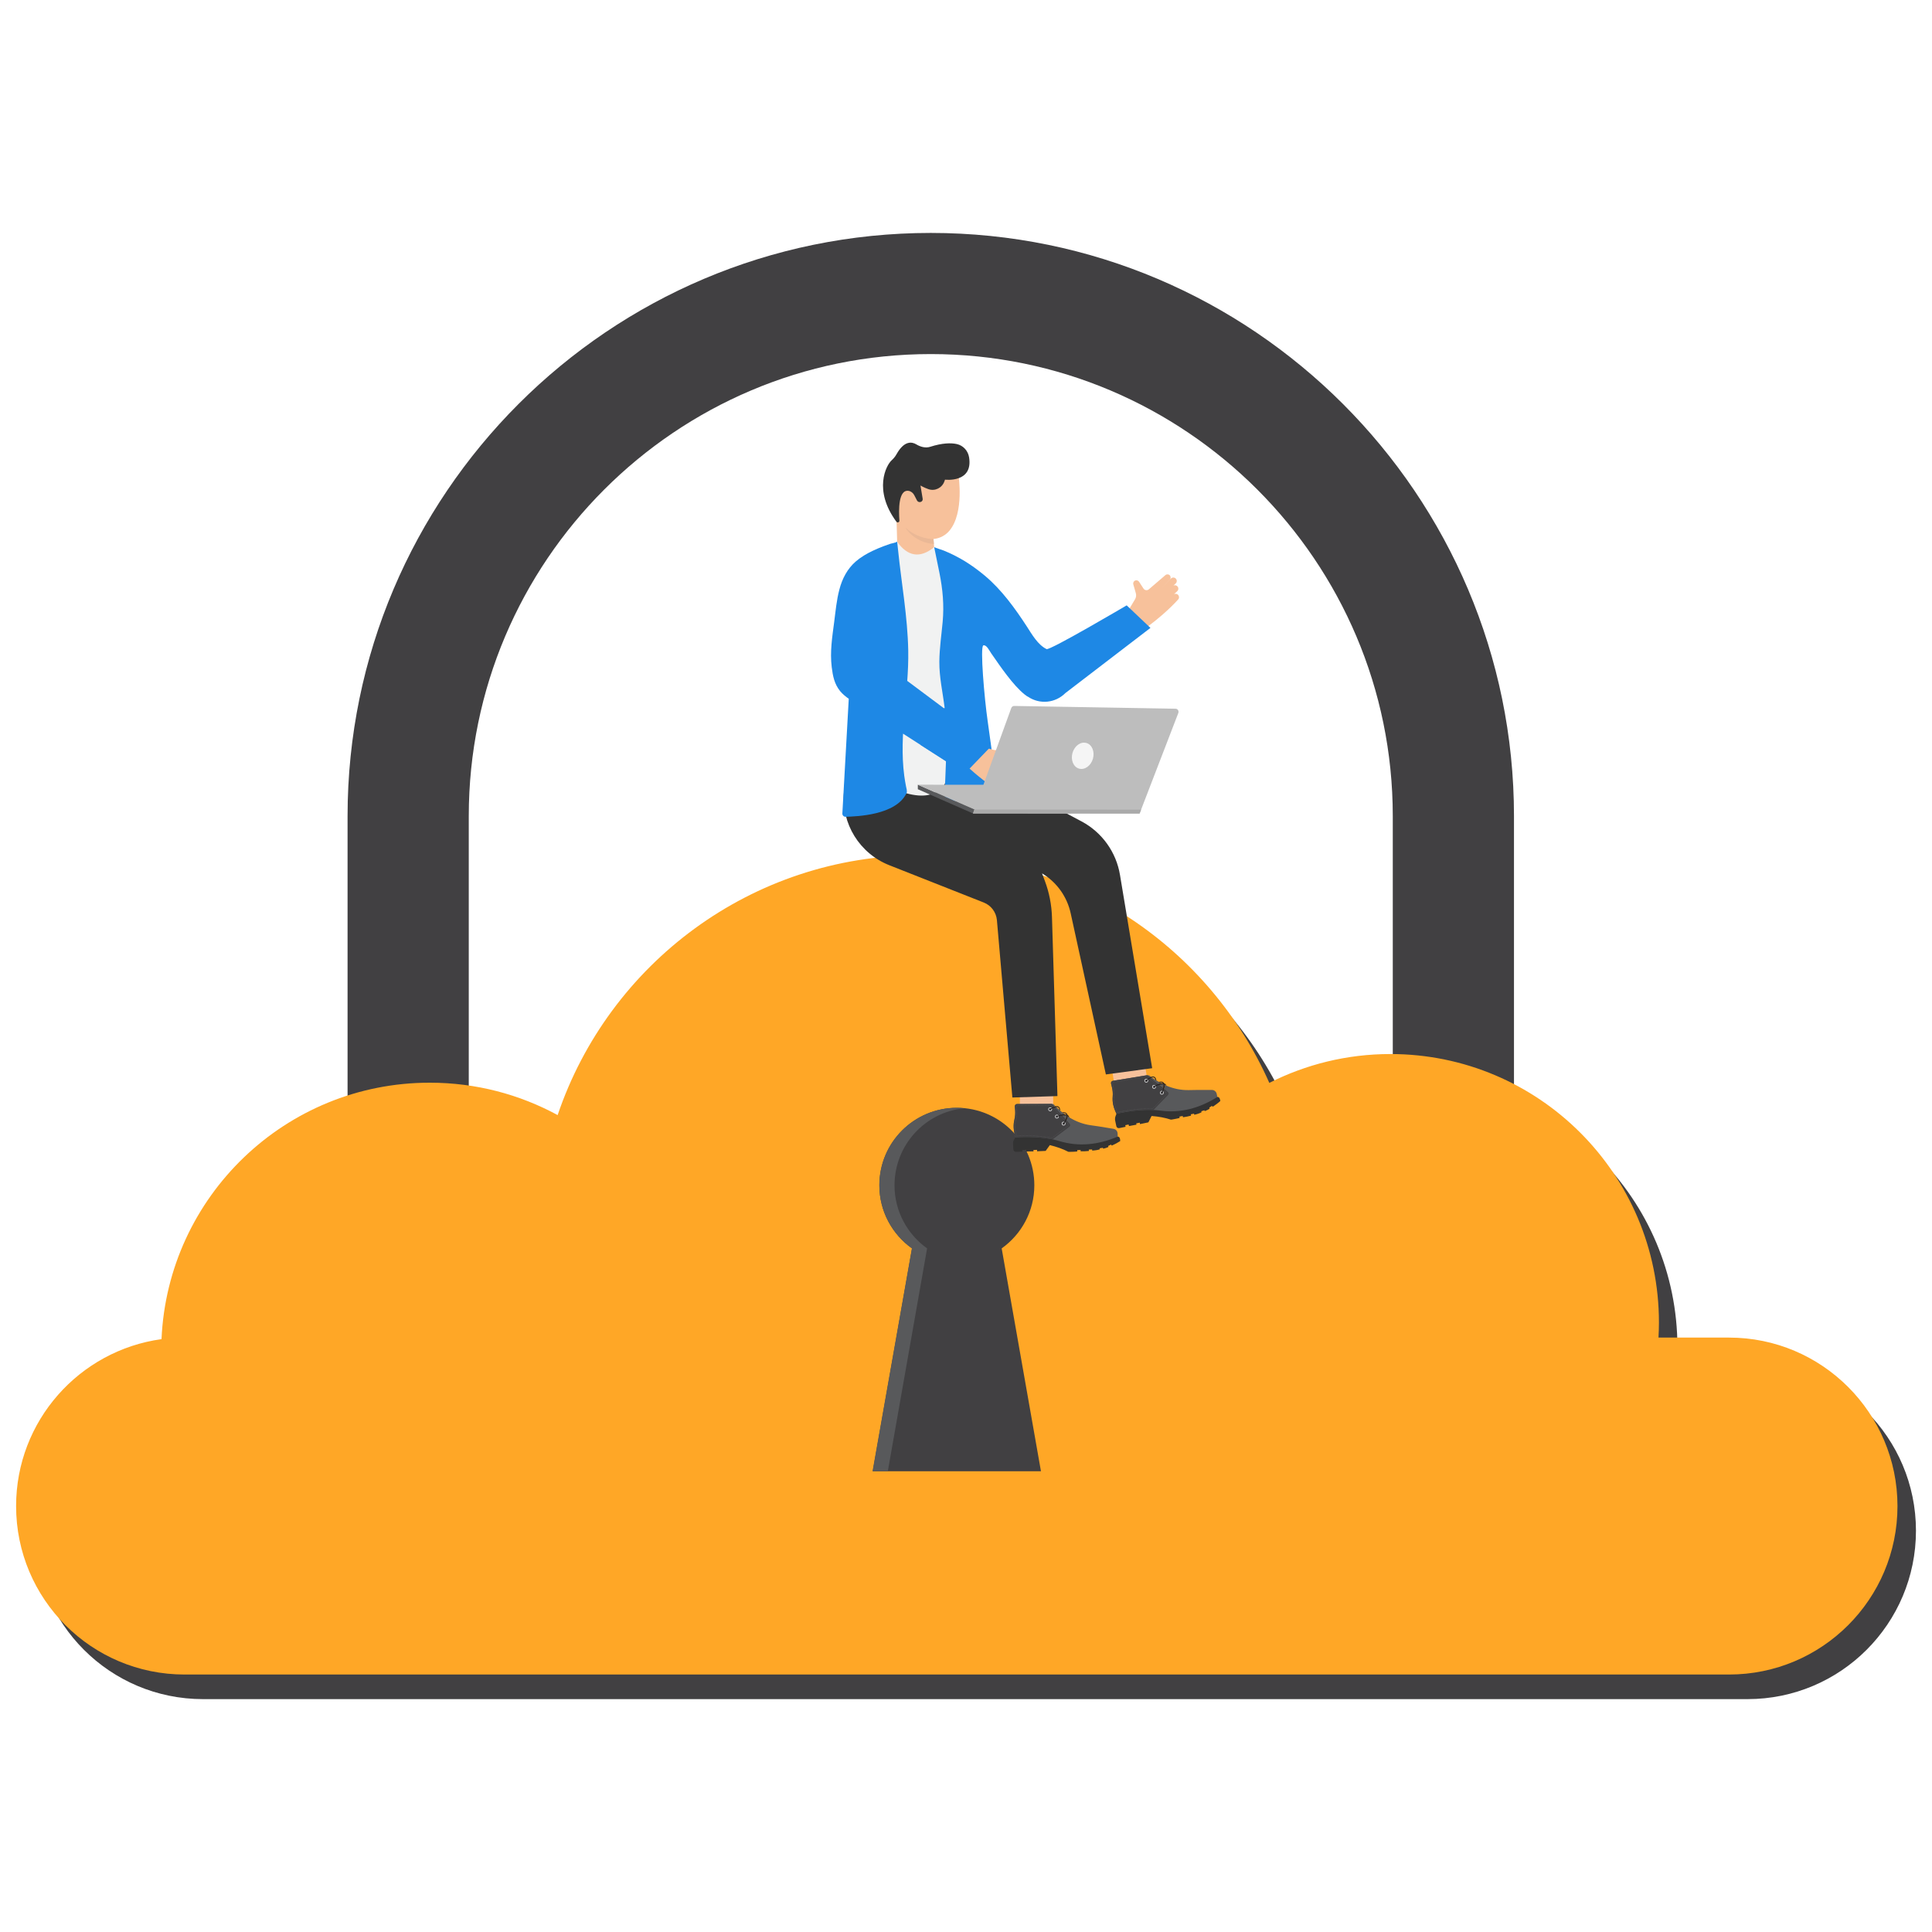 <svg xmlns="http://www.w3.org/2000/svg" xml:space="preserve" id="smart-businessman-holding-floating-cloud-padlock-with-security-key" x="0" y="0" enable-background="new 0 0 3000 3000" version="1.1" viewBox="0 0 3000 3000">
  <path fill="#414042" d="M2350.9,2106.4H539.7v-839.1c0-499.4,406.3-905.6,905.6-905.6s905.6,406.3,905.6,905.6V2106.4z
				 M727.9,1918.1h1434.8v-650.9c0-395.6-321.8-717.4-717.4-717.4s-717.4,321.8-717.4,717.4V1918.1z"></path>
  <path fill="#414042" d="M2713.4,2115.3H2604c0.4-7.7,0.7-15.5,0.7-23.3c0-230.3-186.7-417-417-417c-67.7,0-131.5,16.2-188,44.8
						c-92.2-208.2-300.5-353.5-542.8-353.5c-261.3,0-483,168.9-562.3,403.5c-59.1-32.1-126.7-50.3-198.6-50.3
						c-224,0-406.7,176.7-416.5,398.2c-127.5,17.5-225.8,126.8-225.8,259.1v0c0,144.5,117.1,261.6,261.6,261.6h2398.2
						c144.5,0,261.6-117.1,261.6-261.6v0C2975,2232.4,2857.9,2115.3,2713.4,2115.3z"></path>
  <path fill="#ffa726" d="M2684.8,2077h-109.5c0.4-7.7,0.7-15.5,0.7-23.3c0-230.3-186.7-417-417-417c-67.7,0-131.5,16.2-188,44.8
						c-92.2-208.2-300.5-353.5-542.8-353.5c-261.3,0-483,168.9-562.3,403.5c-59.1-32.1-126.7-50.3-198.6-50.3
						c-224,0-406.7,176.7-416.5,398.2C123.3,2097,25,2206.3,25,2338.6v0c0,144.5,117.1,261.6,261.6,261.6h2398.2
						c144.5,0,261.6-117.1,261.6-261.6v0C2946.3,2194.2,2829.2,2077,2684.8,2077z"></path>
  <g>
    <path fill="#414042" d="M1616.4,2284.6l-61-346.1c30.6-21.8,50.7-57.5,50.7-98c0-66.5-53.9-120.3-120.3-120.3
					s-120.3,53.9-120.3,120.3c0,40.5,20,76.2,50.7,98l-61,346.1H1616.4z"></path>
    <path fill="#58595b" d="M1439.6,1938.5l-61,346h-23.7l61.1-346c-30.6-21.9-50.6-57.5-50.6-98c0-66.5,53.8-120.3,120.2-120.3
					c4,0,7.9,0.2,11.9,0.7c-61,5.8-108.5,57.1-108.5,119.7C1389,1881,1409.1,1916.7,1439.6,1938.5z"></path>
  </g>
  <g>
    <rect width="51.7" height="79.7" x="1580.8" y="1662" fill="#f7c19b" transform="translate(2.882 -2.716)"></rect>
    <path fill="#333" d="M1584.3,1755.5l-7.6,10.5l-2,3.4c-1.2,2-1.7,4.2-1.6,6.5l0.4,8.9c0.1,2.2,2,3.9,4.2,3.8l9.9-0.4l-0.1-2.5
					l5.3-0.2l0.1,2.5l11.9-0.2l-0.1-2.1l5.6-0.2l0.1,2.2l13.3-0.6l6.5-9c10.7,2.7,20.4,6,28.7,10.4c0.4,0.3,13.8-0.2,13.9-0.6
					l-0.1-2l5.2-0.2l0.1,2c4.3,0.1,8.6,0,12.8-0.5l-0.1-2.1l5.1-0.2l0.1,1.7c4.5-0.2,8.4-0.8,11.8-1.9l-0.1-1.6l5.1-0.9l0.1,1.5
					c3-0.5,5.7-1.5,8.3-2.6l-0.3-1.7l4.5-2.1l1,1.6c4.9-2.2,9.3-4.5,13.1-7c0,0,0.5-6.8-3.7-7l-54.3-3.8l-69.8-6.7L1584.3,1755.5z"></path>
    <path fill="#58595b" d="M1574,1751c0.1,3.3,0.6,6.6,1.5,9.9l1.3,5.1c20.8-1.2,40.2-0.4,57.7,3.2c3.6,0.8,7.2,1.6,10.6,2.7
					c29.6,8.9,59.8,6.1,90.5-7l-0.2-4.9c-0.1-3.6-2.8-6.6-6.4-7.2l-23.3-3.8c-4.2-0.7-8.3-1.2-12.5-1.8
					c-11.7-1.7-22.6-5.9-32.9-12.2c-0.6-0.4-1.1-0.7-1.7-1.1c-0.3-0.2-0.7-0.4-1-0.7c-0.4,5.1-5,11.5-5.3,11.8
					c-0.1,0.2-0.4,0.3-0.6,0.3c-0.1,0-0.2-0.1-0.3-0.1c-0.3-0.2-0.4-0.6-0.1-0.9c1.6-2.3,5.2-8.1,5.1-11.9c-0.2-0.2-0.5-0.3-0.7-0.5
					c-4.1-1-10.9,0.9-13.7,1.9c-0.3,0.1-0.7,0-0.8-0.4c-0.1-0.3,0-0.7,0.4-0.8c0.4-0.1,6.7-2.4,11.9-2.3c-0.8-0.6-1.7-1.2-2.5-1.9
					c-0.5-0.4-1-0.8-1.6-1.2c-1.1-0.9-2.2-1.8-3.3-2.8c-0.4-0.4-0.9-0.8-1.3-1.2c-1.6-1.4-3.2-2.9-4.8-4.4c-3.3,0.4-7.3,2.8-9,4
					c-0.3,0.2-0.7,0.1-0.9-0.2c-0.2-0.3-0.1-0.7,0.1-0.9c0.3-0.2,4.6-3.3,8.7-4.1c-0.6-0.6-1.3-1.3-1.9-1.9c-1-1.1-2.4-1.7-3.9-1.7
					l-54,0.2c-2,0-3.5,1.7-3.4,3.7l0.5,6.3c0.3,4.7,0,9.4-1.1,14C1574.2,1742.6,1573.8,1746.8,1574,1751z"></path>
    <path fill="#231f20" d="M1651.5 1745.3c.1.1.2.1.3.1.2 0 .4-.1.6-.3.2-.3 4.9-6.8 5.3-11.8-.4-.3-.8-.6-1.3-.9.1 3.9-3.4 9.7-5.1 11.9C1651.1 1744.7 1651.2 1745.1 1651.5 1745.3zM1641.2 1733.5c.1.3.5.5.8.4 2.8-1 9.5-2.9 13.7-1.9-.7-.5-1.4-1-2.2-1.6-5.2-.2-11.6 2.1-11.9 2.3C1641.3 1732.8 1641.1 1733.2 1641.2 1733.5z"></path>
    <path fill="#303030" d="M1630.2,1722.8c0.2,0.3,0.6,0.4,0.9,0.2c1.7-1.2,5.8-3.7,9-4c-0.4-0.4-0.8-0.7-1.1-1.1
					c-4.1,0.9-8.4,3.9-8.7,4.1C1630,1722.1,1629.9,1722.5,1630.2,1722.8z"></path>
    <path fill="#414042" d="M1574,1751c0.1,3.3,0.6,6.6,1.5,9.9l1.3,5.1c20.8-1.2,40.2-0.4,57.7,3.2l25.9-19.5c1.5-1.1,1.7-3.3,0.5-4.7
					l-27.6-30.8l-54,0.2c-2,0-3.5,1.7-3.4,3.7l0.5,6.3c0.3,4.7,0,9.4-1.1,14C1574.2,1742.6,1573.8,1746.8,1574,1751z"></path>
    <polygon fill="#58595b" points="1632.3 1716.7 1632.7 1716.3 1632.4 1715.9 1631.8 1715.9 1631.8 1716.5 1632.1 1716.5"></polygon>
    <path fill="#58595b" d="M1577.9,1762.2l0.6-0.1l0.2,0.8l-0.6,0.1L1577.9,1762.2z M1577.5,1760.7l0.6-0.1l0.2,0.8l-0.6,0.1
								L1577.5,1760.7z M1577.1,1759.1l0.6-0.1c0.1,0.3,0.1,0.5,0.2,0.8l-0.6,0.1C1577.3,1759.7,1577.2,1759.4,1577.1,1759.1z
								 M1576.8,1757.6l0.6-0.1c0.1,0.3,0.1,0.5,0.2,0.8l-0.6,0.1C1576.9,1758.1,1576.9,1757.9,1576.8,1757.6z M1576.5,1756.1
								l0.6-0.1c0,0.3,0.1,0.5,0.1,0.8l-0.6,0.1C1576.6,1756.6,1576.6,1756.3,1576.5,1756.1z M1576.3,1754.5l0.6-0.1
								c0,0.3,0.1,0.5,0.1,0.8l-0.6,0.1C1576.4,1755,1576.4,1754.8,1576.3,1754.5z M1576.2,1753l0.6,0c0,0.3,0,0.5,0.1,0.8l-0.6,0.1
								C1576.2,1753.5,1576.2,1753.2,1576.2,1753z M1576,1751.4l0.6,0c0,0.3,0,0.5,0,0.8l-0.6,0
								C1576.1,1751.9,1576.1,1751.6,1576,1751.4z M1576,1750.6c0-0.3,0-0.5,0-0.8l0.6,0c0,0.3,0,0.5,0,0.8L1576,1750.6z M1576,1749
								c0-0.3,0-0.5,0-0.8l0.6,0c0,0.3,0,0.5,0,0.8H1576z M1576,1747.5c0-0.3,0-0.5,0-0.8l0.6,0c0,0.3,0,0.5,0,0.8L1576,1747.5z
								 M1576.1,1745.9c0-0.3,0-0.5,0.1-0.8l0.6,0c0,0.3,0,0.5-0.1,0.8L1576.1,1745.9z M1576.2,1744.3c0-0.3,0.1-0.5,0.1-0.8
								l0.6,0.1c0,0.3-0.1,0.5-0.1,0.8L1576.2,1744.3z M1576.4,1742.8c0-0.3,0.1-0.5,0.1-0.8l0.6,0.1c0,0.3-0.1,0.5-0.1,0.8
								L1576.4,1742.8z M1576.6,1741.2c0-0.3,0.1-0.5,0.1-0.8l0.6,0.1c0,0.3-0.1,0.5-0.1,0.8L1576.6,1741.2z M1576.9,1739.7
								c0.1-0.3,0.1-0.5,0.2-0.8l0.6,0.1c-0.1,0.3-0.1,0.5-0.2,0.8L1576.9,1739.7z M1577.3,1738.2c0.1-0.3,0.1-0.5,0.2-0.8l0.6,0.1
								c-0.1,0.3-0.1,0.5-0.2,0.8L1577.3,1738.2z M1577.6,1736.7c0-0.3,0.1-0.5,0.1-0.8l0.6,0.1c0,0.3-0.1,0.5-0.1,0.8
								L1577.6,1736.7z M1577.8,1735.1c0-0.3,0.1-0.5,0.1-0.8l0.6,0.1c0,0.3-0.1,0.5-0.1,0.8L1577.8,1735.1z M1578,1733.6
								c0-0.3,0.1-0.5,0.1-0.8l0.6,0.1c0,0.3-0.1,0.5-0.1,0.8L1578,1733.6z M1578.2,1732c0-0.3,0-0.5,0.1-0.8l0.6,0
								c0,0.3,0,0.5-0.1,0.8L1578.2,1732z M1578.3,1730.5c0-0.3,0-0.5,0-0.8l0.6,0c0,0.3,0,0.5,0,0.8L1578.3,1730.5z M1578.4,1729
								c0-0.3,0-0.5,0-0.8l0.6,0c0,0.3,0,0.5,0,0.8L1578.4,1729z M1578.4,1727.4c0-0.3,0-0.5,0-0.8l0.6,0c0,0.3,0,0.5,0,0.8
								L1578.4,1727.4z M1578.3,1725.1l0.6,0c0,0.3,0,0.5,0,0.8l-0.6,0C1578.3,1725.6,1578.3,1725.3,1578.3,1725.1z M1578.2,1723.5
								l0.6,0l0.1,0.8l-0.6,0L1578.2,1723.5z M1578.1,1722l0.6,0l0.1,0.8l-0.6,0L1578.1,1722z M1577.9,1720.4l0.6,0l0.1,0.8l-0.6,0
								L1577.9,1720.4z M1577.8,1718.9l0.6,0l0.1,0.8l-0.6,0L1577.8,1718.9z M1630.3,1716.5l0-0.6l0.8,0l0,0.6L1630.3,1716.5z
								 M1628.7,1716.5l0-0.6l0.8,0l0,0.6L1628.7,1716.5z M1627.2,1716.5l0-0.6l0.8,0l0,0.6L1627.2,1716.5z M1625.6,1716.6l0-0.6
								l0.8,0l0,0.6L1625.6,1716.6z M1624,1716.6l0-0.6l0.8,0l0,0.6L1624,1716.6z M1622.5,1716.6l0-0.6l0.8,0l0,0.6L1622.5,1716.6z
								 M1620.9,1716.6l0-0.6l0.8,0l0,0.6L1620.9,1716.6z M1619.4,1716.6l0-0.6l0.8,0l0,0.6L1619.4,1716.6z M1617.8,1716.6v-0.6
								l0.8,0l0,0.6L1617.8,1716.6z M1616.2,1716.6l0-0.6l0.8,0l-0.1,0.6L1616.2,1716.6z M1577.8,1718c0-0.3,0.1-0.6,0.3-0.9
								l0.5,0.3c-0.1,0.2-0.2,0.4-0.2,0.6L1577.8,1718z M1614.7,1716.6l0-0.6l0.8,0l0,0.6L1614.7,1716.6z M1613.1,1716.6l0-0.6
								l0.8,0l0,0.6L1613.1,1716.6z M1611.6,1716.6l0-0.6l0.8,0l-0.1,0.6L1611.6,1716.6z M1610,1716.6l0-0.6l0.8,0l-0.1,0.6
								L1610,1716.6z M1608.4,1716.6l0-0.6l0.8,0l0,0.6L1608.4,1716.6z M1606.9,1716.6l0-0.6l0.8,0l0,0.6L1606.9,1716.6z
								 M1605.3,1716.6l0-0.6l0.8,0l0,0.6L1605.3,1716.6z M1603.8,1716.6v-0.6l0.8,0l0,0.6L1603.8,1716.6z M1602.2,1716.6l0-0.6
								l0.8,0l0,0.6L1602.2,1716.6z M1600.6,1716.6l0-0.6l0.8,0l0,0.6L1600.6,1716.6z M1599.1,1716.6l0-0.6l0.8,0l0,0.6
								L1599.1,1716.6z M1597.5,1716.6l0-0.6l0.8,0l0,0.6L1597.5,1716.6z M1596,1716.7l0-0.6l0.8,0l0,0.6L1596,1716.7z
								 M1594.4,1716.7l0-0.6l0.8,0l0,0.6L1594.4,1716.7z M1592.8,1716.7l0-0.6l0.8,0l0,0.6L1592.8,1716.7z M1591.3,1716.7l0-0.6
								l0.8,0l0,0.6L1591.3,1716.7z M1589.7,1716.7l0-0.6l0.8,0l0,0.6L1589.7,1716.7z M1588.2,1716.7l0-0.6l0.8,0l0,0.6
								L1588.2,1716.7z M1586.6,1716.7l0-0.6l0.8,0l0,0.6L1586.6,1716.7z M1578.7,1716.5c0.2-0.2,0.5-0.3,0.8-0.4l0.1,0.6
								c-0.2,0-0.4,0.1-0.6,0.3L1578.7,1716.5z M1585,1716.7l0-0.6l0.8,0l0,0.6L1585,1716.7z M1583.5,1716.7l0-0.6l0.8,0l0,0.6
								L1583.5,1716.7z M1581.9,1716.7v-0.6l0.8,0l0,0.6L1581.9,1716.7z M1580.3,1716.7l0-0.6l0.8,0l0,0.6L1580.3,1716.7z"></path>
    <polygon fill="#58595b" points="1578.4 1764.2 1579.1 1764.2 1579 1763.6 1578.9 1763.6 1578.8 1763.5 1578.3 1763.6"></polygon>
    <path fill="#58595b" d="M1631.8,1766.9l0.1-0.6l0.8,0.1l-0.1,0.6L1631.8,1766.9z M1630.3,1766.7l0.1-0.6l0.8,0.1l-0.1,0.6
								L1630.3,1766.7z M1628.8,1766.4l0.1-0.6l0.8,0.1l-0.1,0.6L1628.8,1766.4z M1627.3,1766.1l0.1-0.6l0.8,0.1l-0.1,0.6
								L1627.3,1766.1z M1625.8,1765.9l0.1-0.6l0.8,0.1l-0.1,0.6L1625.8,1765.9z M1624.3,1765.7l0.1-0.6l0.8,0.1l-0.1,0.6
								L1624.3,1765.7z M1622.7,1765.5l0.1-0.6l0.8,0.1l-0.1,0.6L1622.7,1765.5z M1621.2,1765.3l0.1-0.6l0.8,0.1l-0.1,0.6
								L1621.2,1765.3z M1619.7,1765.1l0.1-0.6l0.8,0.1l-0.1,0.6L1619.7,1765.1z M1618.2,1764.9l0.1-0.6l0.8,0.1l-0.1,0.6
								L1618.2,1764.9z M1616.6,1764.8l0.1-0.6l0.8,0.1l-0.1,0.6L1616.6,1764.8z M1615.1,1764.6l0.1-0.6l0.8,0.1l-0.1,0.6
								L1615.1,1764.6z M1613.6,1764.5l0-0.6l0.8,0.1l-0.1,0.6L1613.6,1764.5z M1612.1,1764.4l0-0.6l0.8,0.1l0,0.6L1612.1,1764.4z
								 M1610.5,1764.2l0-0.6l0.8,0.1l0,0.6L1610.5,1764.2z M1609,1764.2l0-0.6l0.8,0l0,0.6L1609,1764.2z M1607.5,1764.1l0-0.6
								l0.8,0l0,0.6L1607.5,1764.1z M1605.9,1764l0-0.6l0.8,0l0,0.6L1605.9,1764z M1604.4,1763.9l0-0.6l0.8,0l0,0.6L1604.4,1763.9z
								 M1602.9,1763.9l0-0.6l0.8,0l0,0.6L1602.9,1763.9z M1601.3,1763.8l0-0.6l0.8,0l0,0.6L1601.3,1763.8z M1599.8,1763.8l0-0.6
								l0.8,0l0,0.6L1599.8,1763.8z M1598.2,1763.8l0-0.6l0.8,0l0,0.6L1598.2,1763.8z M1596.7,1763.7l0-0.6l0.8,0l0,0.6
								L1596.7,1763.7z M1595.2,1763.7l0-0.6l0.8,0l0,0.6L1595.2,1763.7z M1593.6,1763.7l0-0.6l0.8,0v0.6L1593.6,1763.7z
								 M1592.1,1763.8l0-0.6l0.8,0l0,0.6L1592.1,1763.8z M1590.6,1763.8l0-0.6l0.8,0l0,0.6L1590.6,1763.8z M1589,1763.8l0-0.6
								l0.8,0l0,0.6L1589,1763.8z M1587.5,1763.8l0-0.6l0.8,0l0,0.6L1587.5,1763.8z M1586,1763.9l0-0.6l0.8,0l0,0.6L1586,1763.9z
								 M1579.8,1763.6l0.8,0l0,0.6l-0.8,0L1579.8,1763.6z M1584.4,1763.9l0-0.6l0.8,0l0,0.6L1584.4,1763.9z M1581.3,1763.5l0.8,0
								l0,0.6l-0.8,0L1581.3,1763.5z M1582.9,1764l0-0.6l0.8,0l0,0.6L1582.9,1764z"></path>
    <polygon fill="#58595b" points="1633.8 1767.3 1634.3 1767 1633.9 1766.6 1633.7 1766.7 1633.5 1766.7 1633.3 1767.2"></polygon>
    <path fill="#58595b" d="M1634.5,1766.1l0.6-0.5l0.3,0.5l-0.6,0.5L1634.5,1766.1z M1635.7,1765.2l0.6-0.5l0.3,0.5l-0.6,0.5
								L1635.7,1765.2z M1637,1764.3l0.6-0.5l0.3,0.5l-0.6,0.5L1637,1764.3z M1638.2,1763.3l0.6-0.5l0.3,0.5l-0.6,0.5L1638.2,1763.3
								z M1639.4,1762.4l0.6-0.5l0.3,0.5l-0.6,0.5L1639.4,1762.4z M1640.7,1761.5l0.6-0.5l0.3,0.5l-0.6,0.5L1640.7,1761.5z
								 M1641.9,1760.6l0.6-0.5l0.3,0.5l-0.6,0.5L1641.9,1760.6z M1643.1,1759.6l0.6-0.5l0.3,0.5l-0.6,0.5L1643.1,1759.6z
								 M1644.3,1758.7l0.6-0.5l0.3,0.5l-0.6,0.5L1644.3,1758.7z M1645.6,1757.8l0.6-0.5l0.4,0.5l-0.6,0.5L1645.6,1757.8z
								 M1646.8,1756.9l0.6-0.5l0.3,0.5l-0.6,0.5L1646.8,1756.9z M1648,1756l0.6-0.5l0.3,0.5l-0.6,0.5L1648,1756z M1649.3,1755
								l0.6-0.5l0.3,0.5l-0.6,0.5L1649.3,1755z M1650.5,1754.1l0.6-0.5l0.3,0.5l-0.6,0.5L1650.5,1754.1z M1651.7,1753.2l0.6-0.5
								l0.3,0.5l-0.6,0.5L1651.7,1753.2z M1652.9,1752.3l0.6-0.5l0.3,0.5l-0.6,0.5L1652.9,1752.3z M1654.2,1751.3l0.6-0.5l0.3,0.5
								l-0.6,0.5L1654.2,1751.3z M1655.4,1750.4l0.6-0.5l0.3,0.5l-0.6,0.5L1655.4,1750.4z M1656.6,1749.5l0.6-0.5l0.3,0.5l-0.6,0.5
								L1656.6,1749.5z M1657.8,1748.6l0.6-0.5l0.3,0.5l-0.6,0.5L1657.8,1748.6z M1658.9,1747.6c0.1-0.1,0.1-0.3,0.1-0.5
								c0,0,0-0.1,0-0.1l0.6,0c0,0.1,0,0.1,0,0.2c0,0.2-0.1,0.5-0.2,0.7L1658.9,1747.6z M1658.7,1746.1l-0.2-0.3l0.4-0.4l0.2,0.3
								c0.1,0.1,0.2,0.3,0.3,0.4l-0.5,0.3C1658.8,1746.3,1658.8,1746.2,1658.7,1746.1z M1657.4,1744.7l0.4-0.4l0.5,0.6l-0.4,0.4
								L1657.4,1744.7z M1656.4,1743.6l0.4-0.4l0.5,0.6l-0.4,0.4L1656.4,1743.6z M1655.4,1742.4l0.4-0.4l0.5,0.6l-0.4,0.4
								L1655.4,1742.4z M1654.3,1741.3l0.4-0.4l0.5,0.6l-0.4,0.4L1654.3,1741.3z M1653.3,1740.2l0.4-0.4l0.5,0.6l-0.4,0.4
								L1653.3,1740.2z M1652.3,1739l0.4-0.4l0.5,0.6l-0.4,0.4L1652.3,1739z M1651.3,1737.9l0.4-0.4l0.5,0.6l-0.4,0.4L1651.3,1737.9
								z M1650.2,1736.7l0.4-0.4l0.5,0.6l-0.4,0.4L1650.2,1736.7z M1649.2,1735.6l0.4-0.4l0.5,0.6l-0.4,0.4L1649.2,1735.6z
								 M1648.2,1734.4l0.4-0.4l0.5,0.6l-0.4,0.4L1648.2,1734.4z M1647.2,1733.3l0.4-0.4l0.5,0.6l-0.4,0.4L1647.2,1733.3z
								 M1646.1,1732.2l0.4-0.4l0.5,0.6l-0.4,0.4L1646.1,1732.2z M1645.1,1731l0.4-0.4l0.5,0.6l-0.4,0.4L1645.1,1731z
								 M1644.1,1729.9l0.4-0.4l0.5,0.6l-0.4,0.4L1644.1,1729.9z M1643,1728.7l0.4-0.4l0.5,0.6l-0.4,0.4L1643,1728.7z M1642,1727.6
								l0.4-0.4l0.5,0.6l-0.4,0.4L1642,1727.6z M1641,1726.4l0.4-0.4l0.5,0.6l-0.4,0.4L1641,1726.4z M1640,1725.3l0.4-0.4l0.5,0.6
								l-0.4,0.4L1640,1725.3z M1638.9,1724.2l0.4-0.4l0.5,0.6l-0.4,0.4L1638.9,1724.2z M1637.9,1723l0.4-0.4l0.5,0.6l-0.4,0.4
								L1637.9,1723z M1636.9,1721.9l0.4-0.4l0.5,0.6l-0.4,0.4L1636.9,1721.9z M1635.9,1720.7l0.4-0.4l0.5,0.6l-0.4,0.4
								L1635.9,1720.7z M1634.8,1719.6l0.4-0.4l0.5,0.6l-0.4,0.4L1634.8,1719.6z M1633.8,1718.4l0.4-0.4l0.5,0.6l-0.4,0.4
								L1633.8,1718.4z M1632.8,1717.3l0.4-0.4l0.5,0.6l-0.4,0.4L1632.8,1717.3z"></path>
    <g>
      <path fill="#e6e7e8" d="M1648.6 1744.5c.1-1.6 1.6-2.9 3.2-2.7 1.6.1 2.9 1.6 2.7 3.2-.1 1.6-1.6 2.9-3.2 2.7C1649.7 1747.6 1648.5 1746.1 1648.6 1744.5zM1649.6 1744.6c-.1 1.1.8 2.1 1.9 2.2 1.1.1 2.1-.8 2.2-1.9.1-1.1-.8-2.1-1.9-2.2C1650.7 1742.6 1649.7 1743.4 1649.6 1744.6zM1638.2 1733.6c.1-1.6 1.6-2.9 3.2-2.7 1.6.1 2.9 1.6 2.7 3.2-.1 1.6-1.6 2.9-3.2 2.7C1639.3 1736.7 1638.1 1735.2 1638.2 1733.6zM1639.1 1733.7c-.1 1.1.8 2.1 1.9 2.2 1.1.1 2.1-.8 2.2-1.9s-.8-2.1-1.9-2.2C1640.2 1731.7 1639.2 1732.5 1639.1 1733.7z"></path>
      <g>
        <path fill="#231f20" d="M1651.3,1744.4c-0.2,0.3-0.2,0.7,0.1,0.9c0.1,0.1,0.2,0.1,0.3,0.1c0.2,0,0.4-0.1,0.6-0.3
								c0.2-0.3,4.9-6.8,5.3-11.8c0-0.2,0-0.3,0-0.5c0-0.6,0-1.1-0.1-1.6c-0.1-0.6-0.3-1.1-0.6-1.6c-1.2-1.9-3.7-2.7-7.5-2.4
								c0.5,0.4,1,0.8,1.6,1.2c2.4,0,4.1,0.6,4.8,1.8c0.1,0.1,0.1,0.2,0.2,0.3c0.2,0.4,0.3,0.9,0.3,1.4c0,0.1,0,0.2,0,0.3
								C1656.5,1736.3,1653,1742.1,1651.3,1744.4z"></path>
        <path fill="#231f20" d="M1641.2,1733.5c0.1,0.3,0.5,0.5,0.8,0.4c2.8-1,9.5-2.9,13.7-1.9c0.2,0.1,0.5,0.1,0.7,0.2
								c0.5,0.2,0.9,0.4,1.3,0.7c0.2,0.1,0.3,0.3,0.4,0.4c0.2,0.2,0.4,0.5,0.5,0.7c0.6,0.4,1.1,0.7,1.7,1.1c-0.2-1.1-0.6-2-1.2-2.7
								c-0.4-0.4-0.9-0.8-1.5-1.1c-0.5-0.2-1-0.4-1.5-0.5c-0.8-0.2-1.6-0.3-2.5-0.3c-5.2-0.2-11.6,2.1-11.9,2.3
								C1641.3,1732.8,1641.1,1733.2,1641.2,1733.5z"></path>
      </g>
    </g>
    <g>
      <path fill="#e6e7e8" d="M1627.7,1722.6c-0.1-1.6,1.2-3,2.9-3.1c1.6-0.1,3,1.2,3.1,2.9c0.1,1.6-1.2,3-2.9,3.1
							C1629.1,1725.5,1627.8,1724.2,1627.7,1722.6z M1628.6,1722.5c0,1.1,1,2,2.1,2c1.1,0,2-1,2-2.1c0-1.1-1-2-2.1-2
							C1629.5,1720.4,1628.6,1721.4,1628.6,1722.5z"></path>
      <path fill="#231f20" d="M1630.2,1722.8c0.2,0.3,0.6,0.4,0.9,0.2c1.7-1.2,5.8-3.7,9-4c1.1-0.1,2.1,0,2.9,0.4c1.1,0.6,1.8,2,1.9,4
							c0.4,0.4,0.9,0.8,1.3,1.2c0-3.2-0.8-5.3-2.6-6.3c-1.3-0.8-3-0.8-4.6-0.4c-4.1,0.9-8.4,3.9-8.7,4.1
							C1630,1722.1,1629.9,1722.5,1630.2,1722.8z"></path>
    </g>
    <g>
      <rect width="51.7" height="79.7" x="1727.1" y="1621.7" fill="#f7c19b" transform="rotate(-9.009 1752.644 1661.234)"></rect>
      <path fill="#333" d="M1739.4,1718l-5.8,11.5l-1.4,3.7c-0.8,2.1-1,4.5-0.6,6.7l1.8,8.7c0.4,2.2,2.5,3.6,4.7,3.1l9.7-2l-0.5-2.5
					l5.2-1.1l0.5,2.4l11.7-2.1l-0.4-2l5.5-1.1l0.4,2.2l13-2.7l5-9.9c11,0.9,21.1,2.7,30,5.7c0.4,0.2,13.6-2.4,13.6-2.7l-0.4-2l5.1-1
					l0.4,2c4.3-0.6,8.5-1.4,12.6-2.5l-0.4-2.1l5-1l0.3,1.7c4.4-0.9,8.2-2.2,11.3-3.8l-0.3-1.6l4.9-1.6l0.3,1.4
					c2.9-1,5.4-2.3,7.8-3.9l-0.6-1.6l4.1-2.7l1.2,1.4c4.5-3,8.5-5.9,11.8-9c0,0-0.5-6.8-4.7-6.3l-54.2,4.9l-69.9,4.4L1739.4,1718z"></path>
      <path fill="#58595b" d="M1728.5,1715.2c0.7,3.3,1.7,6.4,3,9.5l2.1,4.8c20.3-4.5,39.6-6.8,57.5-5.9c3.7,0.2,7.3,0.5,10.9,1
					c30.6,4.1,60-3.4,88.3-21.2l-1-4.8c-0.7-3.5-3.8-6.1-7.4-6.1l-23.7,0c-4.2,0-8.4,0.1-12.6,0.2c-11.8,0.2-23.3-2.2-34.4-6.9
					c-0.6-0.3-1.2-0.5-1.8-0.8c-0.4-0.2-0.7-0.3-1.1-0.5c0.4,5.1-3.2,12.1-3.3,12.5c-0.1,0.2-0.3,0.3-0.5,0.4c-0.1,0-0.2,0-0.3-0.1
					c-0.3-0.2-0.4-0.5-0.3-0.9c1.3-2.5,3.8-8.8,3.1-12.6c-0.3-0.1-0.5-0.2-0.8-0.4c-4.2-0.3-10.6,2.6-13.2,4.1
					c-0.3,0.2-0.7,0.1-0.9-0.2c-0.2-0.3-0.1-0.7,0.2-0.9c0.4-0.2,6.2-3.5,11.4-4.1c-0.9-0.5-1.8-1-2.7-1.5c-0.6-0.3-1.2-0.6-1.7-1
					c-1.2-0.7-2.5-1.4-3.7-2.2c-0.5-0.3-1-0.6-1.5-0.9c-1.8-1.2-3.6-2.4-5.4-3.6c-3.2,0.9-6.8,4-8.3,5.4c-0.3,0.3-0.7,0.3-0.9,0
					c-0.3-0.2-0.3-0.7,0-0.9c0.2-0.2,4-3.9,7.9-5.4c-0.7-0.5-1.4-1-2.1-1.6c-1.2-0.9-2.7-1.3-4.1-1l-53.2,8.7
					c-1.9,0.3-3.2,2.2-2.8,4.1l1.5,6.2c1.1,4.6,1.5,9.3,1.1,14C1727.4,1706.9,1727.7,1711.1,1728.5,1715.2z"></path>
      <path fill="#231f20" d="M1804.1 1697.3c.1.1.2.1.3.1.2 0 .4-.2.5-.4.2-.4 3.7-7.4 3.3-12.5-.5-.2-.9-.4-1.4-.6.7 3.8-1.9 10.1-3.1 12.6C1803.6 1696.8 1803.8 1697.2 1804.1 1697.3zM1792.1 1687.3c.2.3.6.4.9.2 2.6-1.4 9-4.4 13.2-4.1-.8-.4-1.6-.8-2.4-1.2-5.2.7-11.1 3.9-11.4 4.1C1792 1686.6 1791.9 1687 1792.1 1687.3z"></path>
      <path fill="#303030" d="M1779.5,1678.5c0.2,0.3,0.7,0.3,0.9,0c1.5-1.5,5.1-4.5,8.3-5.4c-0.4-0.3-0.9-0.6-1.3-0.9
					c-3.9,1.5-7.7,5.2-7.9,5.4C1779.3,1677.9,1779.3,1678.3,1779.5,1678.5z"></path>
      <path fill="#414042" d="M1728.5,1715.2c0.7,3.3,1.7,6.4,3,9.5l2.1,4.8c20.3-4.5,39.6-6.8,57.5-5.9l22.5-23.3
					c1.3-1.3,1.2-3.5-0.3-4.7l-32.1-26l-53.2,8.7c-1.9,0.3-3.2,2.2-2.8,4.1l1.5,6.2c1.1,4.6,1.5,9.3,1.1,14
					C1727.4,1706.9,1727.7,1711.1,1728.5,1715.2z"></path>
      <polygon fill="#58595b" points="1780.6 1672.2 1781 1671.7 1780.6 1671.4 1780.1 1671.5 1780.2 1672.1 1780.4 1672"></polygon>
      <path fill="#58595b" d="M1734.1,1725.7l0.5-0.2l0.3,0.7l-0.5,0.2L1734.1,1725.7z M1733.5,1724.2l0.5-0.2l0.3,0.7l-0.5,0.2
								L1733.5,1724.2z M1732.9,1722.8l0.5-0.2c0.1,0.2,0.2,0.5,0.3,0.7l-0.5,0.2C1733.1,1723.3,1733,1723,1732.9,1722.8z
								 M1732.3,1721.3l0.5-0.2c0.1,0.2,0.2,0.5,0.3,0.7l-0.5,0.2C1732.5,1721.8,1732.4,1721.6,1732.3,1721.3z M1731.8,1719.8
								l0.6-0.2c0.1,0.2,0.2,0.5,0.2,0.7l-0.5,0.2C1732,1720.3,1731.9,1720.1,1731.8,1719.8z M1731.4,1718.3l0.6-0.2
								c0.1,0.2,0.1,0.5,0.2,0.7l-0.6,0.2C1731.5,1718.8,1731.4,1718.6,1731.4,1718.3z M1731,1716.8l0.6-0.1
								c0.1,0.3,0.1,0.5,0.2,0.7l-0.6,0.2C1731.1,1717.3,1731,1717.1,1731,1716.8z M1730.6,1715.3l0.6-0.1c0.1,0.3,0.1,0.5,0.2,0.8
								l-0.6,0.1C1730.7,1715.8,1730.6,1715.6,1730.6,1715.3z M1730.4,1714.5c-0.1-0.3-0.1-0.5-0.1-0.8l0.6-0.1
								c0,0.3,0.1,0.5,0.1,0.8L1730.4,1714.5z M1730.2,1713c0-0.3-0.1-0.5-0.1-0.8l0.6-0.1c0,0.3,0.1,0.5,0.1,0.8L1730.2,1713z
								 M1729.9,1711.4c0-0.3-0.1-0.5-0.1-0.8l0.6-0.1c0,0.3,0.1,0.5,0.1,0.8L1729.9,1711.4z M1729.8,1709.9c0-0.3,0-0.5-0.1-0.8
								l0.6,0c0,0.3,0,0.5,0.1,0.8L1729.8,1709.9z M1729.6,1708.3c0-0.3,0-0.5,0-0.8l0.6,0c0,0.3,0,0.5,0,0.8L1729.6,1708.3z
								 M1729.6,1706.7c0-0.3,0-0.5,0-0.8l0.6,0c0,0.3,0,0.5,0,0.8L1729.6,1706.7z M1729.6,1705.2c0-0.3,0-0.5,0-0.8l0.6,0
								c0,0.3,0,0.5,0,0.8L1729.6,1705.2z M1729.6,1703.6c0-0.3,0-0.5,0-0.8l0.6,0c0,0.3,0,0.5,0,0.8L1729.6,1703.6z M1729.7,1702.1
								c0-0.3,0-0.5,0-0.8l0.6,0c0,0.3,0,0.5,0,0.8L1729.7,1702.1z M1729.8,1700.5c0-0.3,0-0.5,0-0.8l0.6,0c0,0.3,0,0.5,0,0.8
								L1729.8,1700.5z M1729.8,1699c0-0.3,0-0.5,0-0.8l0.6,0c0,0.3,0,0.5,0,0.8L1729.8,1699z M1729.7,1697.4c0-0.3,0-0.5,0-0.8
								l0.6,0c0,0.3,0,0.5,0,0.8L1729.7,1697.4z M1729.7,1695.9c0-0.3,0-0.5-0.1-0.8l0.6-0.1c0,0.3,0,0.5,0.1,0.8L1729.7,1695.9z
								 M1729.5,1694.3c0-0.3-0.1-0.5-0.1-0.8l0.6-0.1c0,0.3,0.1,0.5,0.1,0.8L1729.5,1694.3z M1729.3,1692.8c0-0.3-0.1-0.5-0.1-0.8
								l0.6-0.1c0,0.3,0.1,0.5,0.1,0.8L1729.3,1692.8z M1729.1,1691.3c0-0.3-0.1-0.5-0.1-0.8l0.6-0.1c0,0.3,0.1,0.5,0.1,0.8
								L1729.1,1691.3z M1728.6,1689l0.6-0.1c0.1,0.3,0.1,0.5,0.2,0.8l-0.6,0.1C1728.7,1689.5,1728.7,1689.2,1728.6,1689z
								 M1728.3,1687.5l0.6-0.1l0.2,0.8l-0.6,0.1L1728.3,1687.5z M1727.9,1685.9l0.6-0.1l0.2,0.8l-0.6,0.1L1727.9,1685.9z
								 M1727.6,1684.4l0.6-0.1l0.2,0.8l-0.6,0.1L1727.6,1684.4z M1727.2,1682.9l0.6-0.1l0.2,0.8l-0.6,0.1L1727.2,1682.9z
								 M1778.6,1672.3l-0.1-0.6l0.8-0.1l0.1,0.6L1778.6,1672.3z M1777.1,1672.6l-0.1-0.6l0.8-0.1l0.1,0.6L1777.1,1672.6z
								 M1775.6,1672.8l-0.1-0.6l0.8-0.1l0.1,0.6L1775.6,1672.8z M1774,1673.1l-0.1-0.6l0.8-0.1l0.1,0.6L1774,1673.1z
								 M1772.5,1673.3l-0.1-0.6l0.8-0.1l0.1,0.6L1772.5,1673.3z M1770.9,1673.6l-0.1-0.6l0.8-0.1l0.1,0.6L1770.9,1673.6z
								 M1769.4,1673.8l-0.1-0.6l0.8-0.1l0.1,0.6L1769.4,1673.8z M1767.9,1674.1l-0.1-0.6l0.8-0.1l0.1,0.6L1767.9,1674.1z
								 M1766.3,1674.3l-0.1-0.6l0.8-0.1l0.1,0.6L1766.3,1674.3z M1764.8,1674.6l-0.1-0.6l0.8-0.1l0,0.6L1764.8,1674.6z
								 M1727.1,1682.1c0-0.3,0-0.6,0.1-0.9l0.5,0.2c-0.1,0.2-0.1,0.4-0.1,0.6L1727.1,1682.1z M1763.2,1674.8l-0.1-0.6l0.8-0.1
								l0.1,0.6L1763.2,1674.8z M1761.7,1675.1l-0.1-0.6l0.8-0.1l0.1,0.6L1761.7,1675.1z M1760.2,1675.3l-0.1-0.6l0.8-0.1l0,0.6
								L1760.2,1675.3z M1758.6,1675.6l-0.1-0.6l0.8-0.1l0,0.6L1758.6,1675.6z M1757.1,1675.8l-0.1-0.6l0.8-0.1l0.1,0.6
								L1757.1,1675.8z M1755.5,1676.1l-0.1-0.6l0.8-0.1l0.1,0.6L1755.5,1676.1z M1754,1676.3l-0.1-0.6l0.8-0.1l0.1,0.6L1754,1676.3
								z M1752.5,1676.6l-0.1-0.6l0.8-0.1l0.1,0.6L1752.5,1676.6z M1750.9,1676.8l-0.1-0.6l0.8-0.1l0.1,0.6L1750.9,1676.8z
								 M1749.4,1677.1l-0.1-0.6l0.8-0.1l0.1,0.6L1749.4,1677.1z M1747.8,1677.3l-0.1-0.6l0.8-0.1l0.1,0.6L1747.8,1677.3z
								 M1746.3,1677.6l-0.1-0.6l0.8-0.1l0.1,0.6L1746.3,1677.6z M1744.8,1677.9l-0.1-0.6l0.8-0.1l0.1,0.6L1744.8,1677.9z
								 M1743.2,1678.1l-0.1-0.6l0.8-0.1l0.1,0.6L1743.2,1678.1z M1741.7,1678.4l-0.1-0.6l0.8-0.1l0.1,0.6L1741.7,1678.4z
								 M1740.1,1678.6l-0.1-0.6l0.8-0.1l0.1,0.6L1740.1,1678.6z M1738.6,1678.9l-0.1-0.6l0.8-0.1l0.1,0.6L1738.6,1678.9z
								 M1737.1,1679.1l-0.1-0.6l0.8-0.1l0.1,0.6L1737.1,1679.1z M1735.5,1679.4l-0.1-0.6l0.8-0.1l0.1,0.6L1735.5,1679.4z
								 M1727.7,1680.5c0.2-0.2,0.5-0.4,0.8-0.5l0.2,0.5c-0.2,0.1-0.4,0.2-0.5,0.4L1727.7,1680.5z M1734,1679.6l-0.1-0.6l0.8-0.1
								l0.1,0.6L1734,1679.6z M1732.4,1679.9l-0.1-0.6l0.8-0.1l0.1,0.6L1732.4,1679.9z M1730.9,1680.1l-0.1-0.6l0.8-0.1l0.1,0.6
								L1730.9,1680.1z M1729.3,1680.4l-0.1-0.6l0.8-0.1l0.1,0.6L1729.3,1680.4z"></path>
      <polygon fill="#58595b" points="1735 1727.6 1735.6 1727.4 1735.5 1726.9 1735.3 1726.9 1735.3 1726.8 1734.7 1727"></polygon>
      <path fill="#58595b" d="M1788.1,1721.8l0-0.6l0.8,0l0,0.6L1788.1,1721.8z M1786.6,1721.8l0-0.6l0.8,0l0,0.6L1786.6,1721.8z
								 M1785.1,1721.8l0-0.6l0.8,0l0,0.6L1785.1,1721.8z M1783.5,1721.8l0-0.6l0.8,0l0,0.6L1783.5,1721.8z M1782,1721.8l0-0.6
								l0.8,0l0,0.6L1782,1721.8z M1780.5,1721.8l0-0.6l0.8,0l0,0.6L1780.5,1721.8z M1778.9,1721.8l0-0.6l0.8,0l0,0.6L1778.9,1721.8
								z M1777.4,1721.9l0-0.6l0.8,0l0,0.6L1777.4,1721.9z M1775.9,1721.9l0-0.6l0.8,0l0,0.6L1775.9,1721.9z M1774.3,1722l0-0.6
								l0.8,0l0,0.6L1774.3,1722z M1772.8,1722.1l0-0.6l0.8,0l0,0.6L1772.8,1722.1z M1771.3,1722.2l0-0.6l0.8,0l0,0.6L1771.3,1722.2
								z M1769.7,1722.3l0-0.6l0.8-0.1l0,0.6L1769.7,1722.3z M1768.2,1722.4l0-0.6l0.8-0.1l0,0.6L1768.2,1722.4z M1766.7,1722.5
								l-0.1-0.6l0.8-0.1l0.1,0.6L1766.7,1722.5z M1765.1,1722.7l-0.1-0.6l0.8-0.1l0.1,0.6L1765.1,1722.7z M1763.6,1722.8l-0.1-0.6
								l0.8-0.1l0.1,0.6L1763.6,1722.8z M1762.1,1723l-0.1-0.6l0.8-0.1l0.1,0.6L1762.1,1723z M1760.6,1723.2l-0.1-0.6l0.8-0.1
								l0.1,0.6L1760.6,1723.2z M1759,1723.4l-0.1-0.6l0.8-0.1l0.1,0.6L1759,1723.4z M1757.5,1723.6l-0.1-0.6l0.8-0.1l0.1,0.6
								L1757.5,1723.6z M1756,1723.8l-0.1-0.6l0.8-0.1l0.1,0.6L1756,1723.8z M1754.5,1724l-0.1-0.6l0.8-0.1l0.1,0.6L1754.5,1724z
								 M1753,1724.2l-0.1-0.6l0.8-0.1l0.1,0.6L1753,1724.2z M1751.4,1724.5l-0.1-0.6l0.8-0.1l0.1,0.6L1751.4,1724.5z
								 M1749.9,1724.7l-0.1-0.6l0.8-0.1l0.1,0.6L1749.9,1724.7z M1748.4,1725l-0.1-0.6l0.8-0.1l0.1,0.6L1748.4,1725z
								 M1746.9,1725.2l-0.1-0.6l0.8-0.1l0.1,0.6L1746.9,1725.2z M1745.4,1725.5l-0.1-0.6l0.8-0.1l0.1,0.6L1745.4,1725.5z
								 M1743.9,1725.8l-0.1-0.6l0.8-0.1l0.1,0.6L1743.9,1725.8z M1742.4,1726.1l-0.1-0.6l0.8-0.1l0.1,0.6L1742.4,1726.1z
								 M1736.2,1726.7l0.8-0.2l0.1,0.6l-0.8,0.2L1736.2,1726.7z M1740.9,1726.4l-0.1-0.6l0.8-0.1l0.1,0.6L1740.9,1726.4z
								 M1737.7,1726.4l0.8-0.2l0.1,0.6l-0.8,0.2L1737.7,1726.4z M1739.4,1726.7l-0.1-0.6l0.8-0.2l0.1,0.6L1739.4,1726.7z"></path>
      <polygon fill="#58595b" points="1790.2 1721.9 1790.5 1721.5 1790.1 1721.1 1790 1721.3 1789.7 1721.3 1789.7 1721.9"></polygon>
      <path fill="#58595b" d="M1790.7,1720.6l0.5-0.6l0.4,0.4l-0.5,0.6L1790.7,1720.6z M1791.7,1719.5l0.5-0.6l0.4,0.4l-0.5,0.6
								L1791.7,1719.5z M1792.8,1718.4l0.5-0.6l0.4,0.4l-0.5,0.6L1792.8,1718.4z M1793.9,1717.3l0.5-0.6l0.4,0.4l-0.5,0.6
								L1793.9,1717.3z M1794.9,1716.2l0.5-0.6l0.4,0.4l-0.5,0.6L1794.9,1716.2z M1796,1715.1l0.5-0.6l0.4,0.4l-0.5,0.6L1796,1715.1
								z M1797.1,1713.9l0.5-0.6l0.4,0.4l-0.5,0.6L1797.1,1713.9z M1798.1,1712.8l0.5-0.6l0.4,0.4l-0.5,0.6L1798.1,1712.8z
								 M1799.2,1711.7l0.5-0.6l0.4,0.4l-0.5,0.6L1799.2,1711.7z M1800.3,1710.6l0.5-0.6l0.4,0.4l-0.5,0.6L1800.3,1710.6z
								 M1801.3,1709.5l0.5-0.6l0.4,0.4l-0.5,0.6L1801.3,1709.5z M1802.4,1708.4l0.5-0.6l0.4,0.4l-0.5,0.6L1802.4,1708.4z
								 M1803.5,1707.3l0.5-0.6l0.4,0.4l-0.5,0.6L1803.5,1707.3z M1804.5,1706.2l0.5-0.6l0.4,0.4l-0.5,0.6L1804.5,1706.2z
								 M1805.6,1705.1l0.5-0.6l0.4,0.4l-0.5,0.6L1805.6,1705.1z M1806.7,1704l0.5-0.6l0.4,0.4l-0.5,0.6L1806.7,1704z
								 M1807.7,1702.9l0.5-0.6l0.4,0.4l-0.5,0.6L1807.7,1702.9z M1808.8,1701.8l0.5-0.6l0.4,0.4l-0.5,0.6L1808.8,1701.8z
								 M1809.9,1700.7l0.5-0.6l0.4,0.4l-0.5,0.6L1809.9,1700.7z M1810.9,1699.6l0.5-0.6l0.4,0.4l-0.5,0.6L1810.9,1699.6z
								 M1811.8,1698.5c0.1-0.2,0.1-0.3,0.1-0.5c0,0,0-0.1,0-0.1l0.6-0.1c0,0.1,0,0.1,0,0.2c0,0.2,0,0.5-0.1,0.7L1811.8,1698.5z
								 M1811.4,1697l-0.3-0.2l0.4-0.5l0.3,0.2c0.1,0.1,0.2,0.2,0.3,0.3l-0.5,0.3C1811.5,1697.2,1811.5,1697.1,1811.4,1697z
								 M1809.9,1695.9l0.4-0.5l0.6,0.5l-0.4,0.5L1809.9,1695.9z M1808.7,1694.9l0.4-0.5l0.6,0.5l-0.4,0.5L1808.7,1694.9z
								 M1807.5,1693.9l0.4-0.5l0.6,0.5l-0.4,0.5L1807.5,1693.9z M1806.3,1693l0.4-0.5l0.6,0.5l-0.4,0.5L1806.3,1693z M1805.1,1692
								l0.4-0.5l0.6,0.5l-0.4,0.5L1805.1,1692z M1803.9,1691l0.4-0.5l0.6,0.5l-0.4,0.5L1803.9,1691z M1802.7,1690.1l0.4-0.5l0.6,0.5
								l-0.4,0.5L1802.7,1690.1z M1801.5,1689.1l0.4-0.5l0.6,0.5l-0.4,0.5L1801.5,1689.1z M1800.3,1688.1l0.4-0.5l0.6,0.5l-0.4,0.5
								L1800.3,1688.1z M1799.1,1687.2l0.4-0.5l0.6,0.5l-0.4,0.5L1799.1,1687.2z M1797.9,1686.2l0.4-0.5l0.6,0.5l-0.4,0.5
								L1797.9,1686.2z M1796.8,1685.2l0.4-0.5l0.6,0.5l-0.4,0.5L1796.8,1685.2z M1795.6,1684.3l0.4-0.5l0.6,0.5l-0.4,0.5
								L1795.6,1684.3z M1794.4,1683.3l0.4-0.5l0.6,0.5l-0.4,0.5L1794.4,1683.3z M1793.2,1682.3l0.4-0.5l0.6,0.5l-0.4,0.5
								L1793.2,1682.3z M1792,1681.4l0.4-0.5l0.6,0.5l-0.4,0.5L1792,1681.4z M1790.8,1680.4l0.4-0.5l0.6,0.5l-0.4,0.5L1790.8,1680.4
								z M1789.6,1679.4l0.4-0.5l0.6,0.5l-0.4,0.5L1789.6,1679.4z M1788.4,1678.5l0.4-0.5l0.6,0.5l-0.4,0.5L1788.4,1678.5z
								 M1787.2,1677.5l0.4-0.5l0.6,0.5l-0.4,0.5L1787.2,1677.5z M1786,1676.5l0.4-0.5l0.6,0.5l-0.4,0.5L1786,1676.5z
								 M1784.8,1675.6l0.4-0.5l0.6,0.5l-0.4,0.5L1784.8,1675.6z M1783.6,1674.6l0.4-0.5l0.6,0.5l-0.4,0.5L1783.6,1674.6z
								 M1782.4,1673.6l0.4-0.5l0.6,0.5l-0.4,0.5L1782.4,1673.6z M1781.2,1672.7l0.4-0.5l0.6,0.5l-0.4,0.5L1781.2,1672.7z"></path>
      <g>
        <path fill="#e6e7e8" d="M1801.2 1697c-.1-1.6 1.1-3.1 2.7-3.2 1.6-.1 3.1 1.1 3.2 2.7.1 1.6-1.1 3.1-2.7 3.2C1802.8 1699.9 1801.3 1698.6 1801.2 1697zM1802.1 1696.9c.1 1.1 1.1 2 2.2 1.9 1.1-.1 2-1.1 1.9-2.2-.1-1.1-1.1-2-2.2-1.9C1802.9 1694.8 1802 1695.8 1802.1 1696.9zM1789.1 1687.9c-.1-1.6 1.1-3.1 2.7-3.2 1.6-.1 3.1 1.1 3.2 2.7.1 1.6-1.1 3.1-2.7 3.2C1790.7 1690.8 1789.3 1689.5 1789.1 1687.9zM1790.1 1687.8c.1 1.1 1.1 2 2.2 1.9 1.1-.1 2-1.1 1.9-2.2-.1-1.1-1.1-2-2.2-1.9C1790.8 1685.7 1790 1686.7 1790.1 1687.8z"></path>
        <g>
          <path fill="#231f20" d="M1803.8,1696.5c-0.2,0.3,0,0.7,0.3,0.9c0.1,0.1,0.2,0.1,0.3,0.1c0.2,0,0.4-0.2,0.5-0.4
								c0.2-0.4,3.7-7.4,3.3-12.5c0-0.2,0-0.3,0-0.5c-0.1-0.5-0.2-1.1-0.4-1.5c-0.2-0.5-0.5-1-0.8-1.4c-1.5-1.7-4.1-2.1-7.8-1.2
								c0.6,0.3,1.2,0.7,1.7,1c2.4-0.4,4.1,0,5,1.1c0.1,0.1,0.2,0.2,0.2,0.3c0.3,0.4,0.4,0.9,0.6,1.4c0,0.1,0,0.2,0.1,0.3
								C1807.6,1687.7,1805.1,1694,1803.8,1696.5z"></path>
          <path fill="#231f20" d="M1792.1,1687.3c0.2,0.3,0.6,0.4,0.9,0.2c2.6-1.4,9-4.4,13.2-4.1c0.2,0,0.5,0,0.7,0.1
								c0.5,0.1,1,0.2,1.4,0.5c0.2,0.1,0.3,0.2,0.5,0.3c0.2,0.2,0.4,0.4,0.6,0.6c0.6,0.3,1.2,0.5,1.8,0.8c-0.3-1-0.9-1.9-1.7-2.5
								c-0.5-0.4-1-0.6-1.7-0.8c-0.5-0.2-1-0.2-1.6-0.3c-0.8-0.1-1.7,0-2.5,0.1c-5.2,0.7-11.1,3.9-11.4,4.1
								C1792,1686.6,1791.9,1687,1792.1,1687.3z"></path>
        </g>
      </g>
      <g>
        <path fill="#e6e7e8" d="M1777,1678.7c-0.3-1.6,0.7-3.2,2.3-3.5c1.6-0.3,3.2,0.7,3.5,2.3c0.3,1.6-0.7,3.2-2.3,3.5
							C1778.9,1681.3,1777.4,1680.3,1777,1678.7z M1777.9,1678.5c0.2,1.1,1.3,1.8,2.4,1.6c1.1-0.2,1.8-1.3,1.6-2.4
							c-0.2-1.1-1.3-1.8-2.4-1.6C1778.5,1676.3,1777.7,1677.4,1777.9,1678.5z"></path>
        <path fill="#231f20" d="M1779.5,1678.5c0.2,0.3,0.7,0.3,0.9,0c1.5-1.5,5.1-4.5,8.3-5.4c1.1-0.3,2.1-0.4,2.9,0
							c1.2,0.5,2,1.7,2.5,3.7c0.5,0.3,1,0.6,1.5,0.9c-0.5-3.2-1.7-5.1-3.5-5.8c-1.4-0.5-3-0.3-4.6,0.3c-3.9,1.5-7.7,5.2-7.9,5.4
							C1779.3,1677.9,1779.3,1678.3,1779.5,1678.5z"></path>
      </g>
    </g>
    <path fill="#333" d="M1572,1704.2l-24-275.4c-1.1-12.3-9-22.9-20.5-27.4l-146.6-57.9c-46.1-18.2-74.8-64.5-70.4-113.9l2.5-29.1
			l107.5,22.3l117.9-22.1l140.9,74.7c31.8,16.9,53.9,47.6,59.8,83.1l50,300.2l-71.9,9.7l-54.5-249.6c-5.5-26.2-21.7-48.9-44.6-62.6
			l0,0l4.4,11.8c6.7,17.9,10.4,36.8,11,56l8.5,278L1572,1704.2z"></path>
    <g>
      <path fill="#f7c19b" d="M1450.5,849.7c-21.1,36-40.2,32.4-57.4-8.6l-1.2-41.4l55.1,3.6L1450.5,849.7z"></path>
      <path fill="#f7c19b" d="M1488.3,737.6c0,0,9.4,58.2-13.9,86.3c-12.1,14.6-33.4,17.4-49.2,7c-12.1-7.9-29.4-22.2-41.1-43.8
				c-1-1.9,11.6-50.7,11.6-50.7l14.8-14.8l46.2,1.9L1488.3,737.6z"></path>
      <path fill="#333" d="M1432.7,774.3l-3.4-20.4c0,0,5.5,3.3,12.5,5.7c10.2,3.5,21.2-2.1,24.7-12.3l0.9-2.5c0,0,43.8,5.5,37.4-34.6
				c-1.6-10.2-9.1-18.5-19.2-20.7c-8.9-1.9-22.1-1.8-41.3,4.3c-7.2,2.3-15,0.1-21.5-3.8c-7-4.2-18.7-5.9-30.5,15
				c-2,3.6-4.6,6.9-7.7,9.7c-8.7,7.7-28.8,46.5,7.3,95.4c1.6,2.1,4.9,0.9,4.7-1.7c-1.2-16.1-1.7-48.6,14.2-46.2
				c3.8,0.6,7,3.2,8.8,6.6l4.3,8.3c1.2,2.3,3.9,3.2,6.3,2.1l0,0C1432,778.5,1433.1,776.4,1432.7,774.3z"></path>
      <path fill="#f7c19b" d="M1751.9,948.3l10.6-17.8c1.7-2.8,2.1-6.2,1.2-9.4l-3.9-13.7c-0.7-2.6,0.7-5.3,3.3-6.1l0,0
				c2.1-0.7,4.4,0.2,5.6,2l6.9,10.6c1.8,2.8,5.7,3.4,8.3,1.2l25.8-22.1c2-1.7,5-1.5,6.8,0.4l0,0c1.7,1.9,1.7,4.9-0.1,6.7l-13.4,13.6
				l15.2-15.3c2.2-2.2,5.8-2.1,7.8,0.3l0,0c1.8,2.1,1.7,5.4-0.4,7.3l-23,22l18.2-17.7c2.1-2.1,5.5-2,7.5,0.2l0,0
				c2,2.1,1.9,5.5-0.3,7.5l-24.9,23.1l18.8-17.6c2.1-2,5.4-1.9,7.4,0.2l0,0c1.9,2,2,5.2,0.1,7.2c-14,15.5-31.6,30.5-51.2,45.1
				L1751.9,948.3z"></path>
      <path fill="#f1f2f2" d="M1381.1,863.9l11.9-22.7c16.2,22.6,35.2,26.5,57.4,8.6l60.2,95l-20.3,43.3l-4,155.5l-19.1,73.6
					c-13.2,19.2-34.3,21.6-59.8,14.6l-28.5-19.8l-38.8-155.4l0-65.4c0,0,13.2-45.8,15.3-48.1
					C1357.6,940.7,1381.1,863.9,1381.1,863.9z"></path>
      <path fill="#1e88e5" d="M1749.5,940c0,0-119.4,70.4-124.4,67.9c-13.5-6.6-22.7-22.8-30.5-34.9c-18.4-28.3-39.4-57.4-65.5-79.2
						c-8.1-6.7-16.5-13.1-25.3-18.8c-7.9-5.2-16.2-9.8-24.7-14c-4.5-2.2-9.1-4.2-13.7-6.1c-1.7-0.7-13.6-4.5-14.8-5.3
						c2.7,13.4,5.5,26.8,8.2,40.2c5.1,25.3,7.3,49.7,5,75.5c-1.9,20.7-5,41.3-5.2,62.1c-0.2,24.3,5.3,47.7,8.2,71.6
						c5.5,44.6,1.3,90.1,0.2,134.9c-0.2,6.4,5.4,11.5,11.8,10.7c25.3-3.2,46.6-13.1,63.8-30.1c1.9-1.8,2.8-4.4,2.5-7
						c-3.4-29.7-7.3-59.3-11.6-88.9c-4.7-32.3-12.1-115.3-6.5-116.5c5-1.1,9.2,8.2,12.3,12.6c15.1,21.8,33.7,49,51.4,63.4
						c1.8,1.2,3.8,3.1,5.8,3.9c18.2,12.2,42.4,9.7,57.8-5.8L1786.4,975L1749.5,940z"></path>
      <path fill="#1e88e5" d="M1498.4,1200.9l40-46.9l-155.2-115.8l-61.1-27.7l-14.1,252.9c0,2.8,2.3,5,5.1,4.9
						c17.2-0.6,78-2.3,94.5-36.6c1.5-3.2-0.2-7.7-0.8-10.9c-1.1-5.4-1.9-10.8-2.7-16.3c-8.5-65,7.5-129.7,6.2-194.7
						c-1-52-10.5-104-15.8-155.7c-0.1-0.7-1.4-13.1-1.4-13.1c-2.1,1.8-7.8,2.5-10.6,3.4c-3.4,1.2-6.7,2.3-10.1,3.6
						c-5.9,2.2-11.8,4.7-17.5,7.4c-9.2,4.4-18.1,9.6-25.9,16.3c-13.3,11.5-21.2,26.8-25.6,43.6c-4.4,16.6-5.9,33.7-8.1,50.6
						c-3.1,23.6-6.7,46.3-3.8,70.1c1.7,13.7,4.1,26.1,13,37.1c3.8,4.7,9,8.9,14.9,13L1498.4,1200.9z"></path>
      <path fill="#f7c19b" d="M1524.6,1159.7l17.3,4.4c3.1,1.1,6.5,0.9,9.5-0.6l12.7-6.4c2.4-1.2,5.3-0.3,6.6,2.1l0,0c1,2,0.7,4.4-0.9,5.9
				l-9.1,8.8c-2.4,2.3-2.2,6.3,0.4,8.4l26.6,21.1c2.1,1.6,2.5,4.7,0.9,6.8l0,0c-1.6,2.1-4.5,2.6-6.6,1.1l-15.9-10.6l17.9,12
				c2.6,1.7,3.1,5.3,1.2,7.8l0,0c-1.8,2.2-4.9,2.7-7.2,1l-26-18.3l20.8,14.5c2.4,1.7,3,5,1.3,7.4l0,0c-1.7,2.4-5,2.9-7.4,1.2
				l-27.5-20l20.8,15.1c2.3,1.7,2.9,4.9,1.2,7.3l0,0c-1.6,2.3-4.7,2.9-7.1,1.5c-17.9-10.8-36-25.2-54.1-41.6L1524.6,1159.7z"></path>
      <polygon fill="#1e88e5" points="1466.7 1099.1 1538.4 1159.4 1498.4 1200.9 1429.1 1156.5 1443.9 1119.6"></polygon>
      <path fill="#eab896" d="M1449.5,837.1c0,0-24,0.5-43.8-18.1c0,0,12.9,23.3,44.4,25.7L1449.5,837.1z"></path>
    </g>
    <g>
      <polygon fill="#58595b" points="1510.8 1263.1 1425.2 1225.5 1425.2 1218.5 1513 1257"></polygon>
      <polygon fill="#bdbdbd" points="1425.2 1218.5 1554.1 1218.6 1544.1 1249.5 1513 1257"></polygon>
      <path fill="#bdbdbd" d="M1829.7,1107.1l-57.8,150.1l-2.3,6.1l-258.7-0.2l2.2-6.1l57.2-157.6c0.7-1.9,2.6-3.3,4.7-3.2l250.4,4.3
						C1828.6,1100.5,1830.9,1103.9,1829.7,1107.1z"></path>
      <polygon fill="#aaa" points="1771.9 1257.2 1769.5 1263.3 1510.8 1263.1 1513 1257"></polygon>
      <path fill="#f5f5f5" d="M1697.1,1178.2c-3.2,11-12.8,17.8-21.6,15.3c-8.7-2.5-13.3-13.5-10.1-24.5c3.2-11,12.8-17.8,21.6-15.3
				C1695.7,1156.2,1700.2,1167.2,1697.1,1178.2z"></path>
    </g>
  </g>
</svg>
